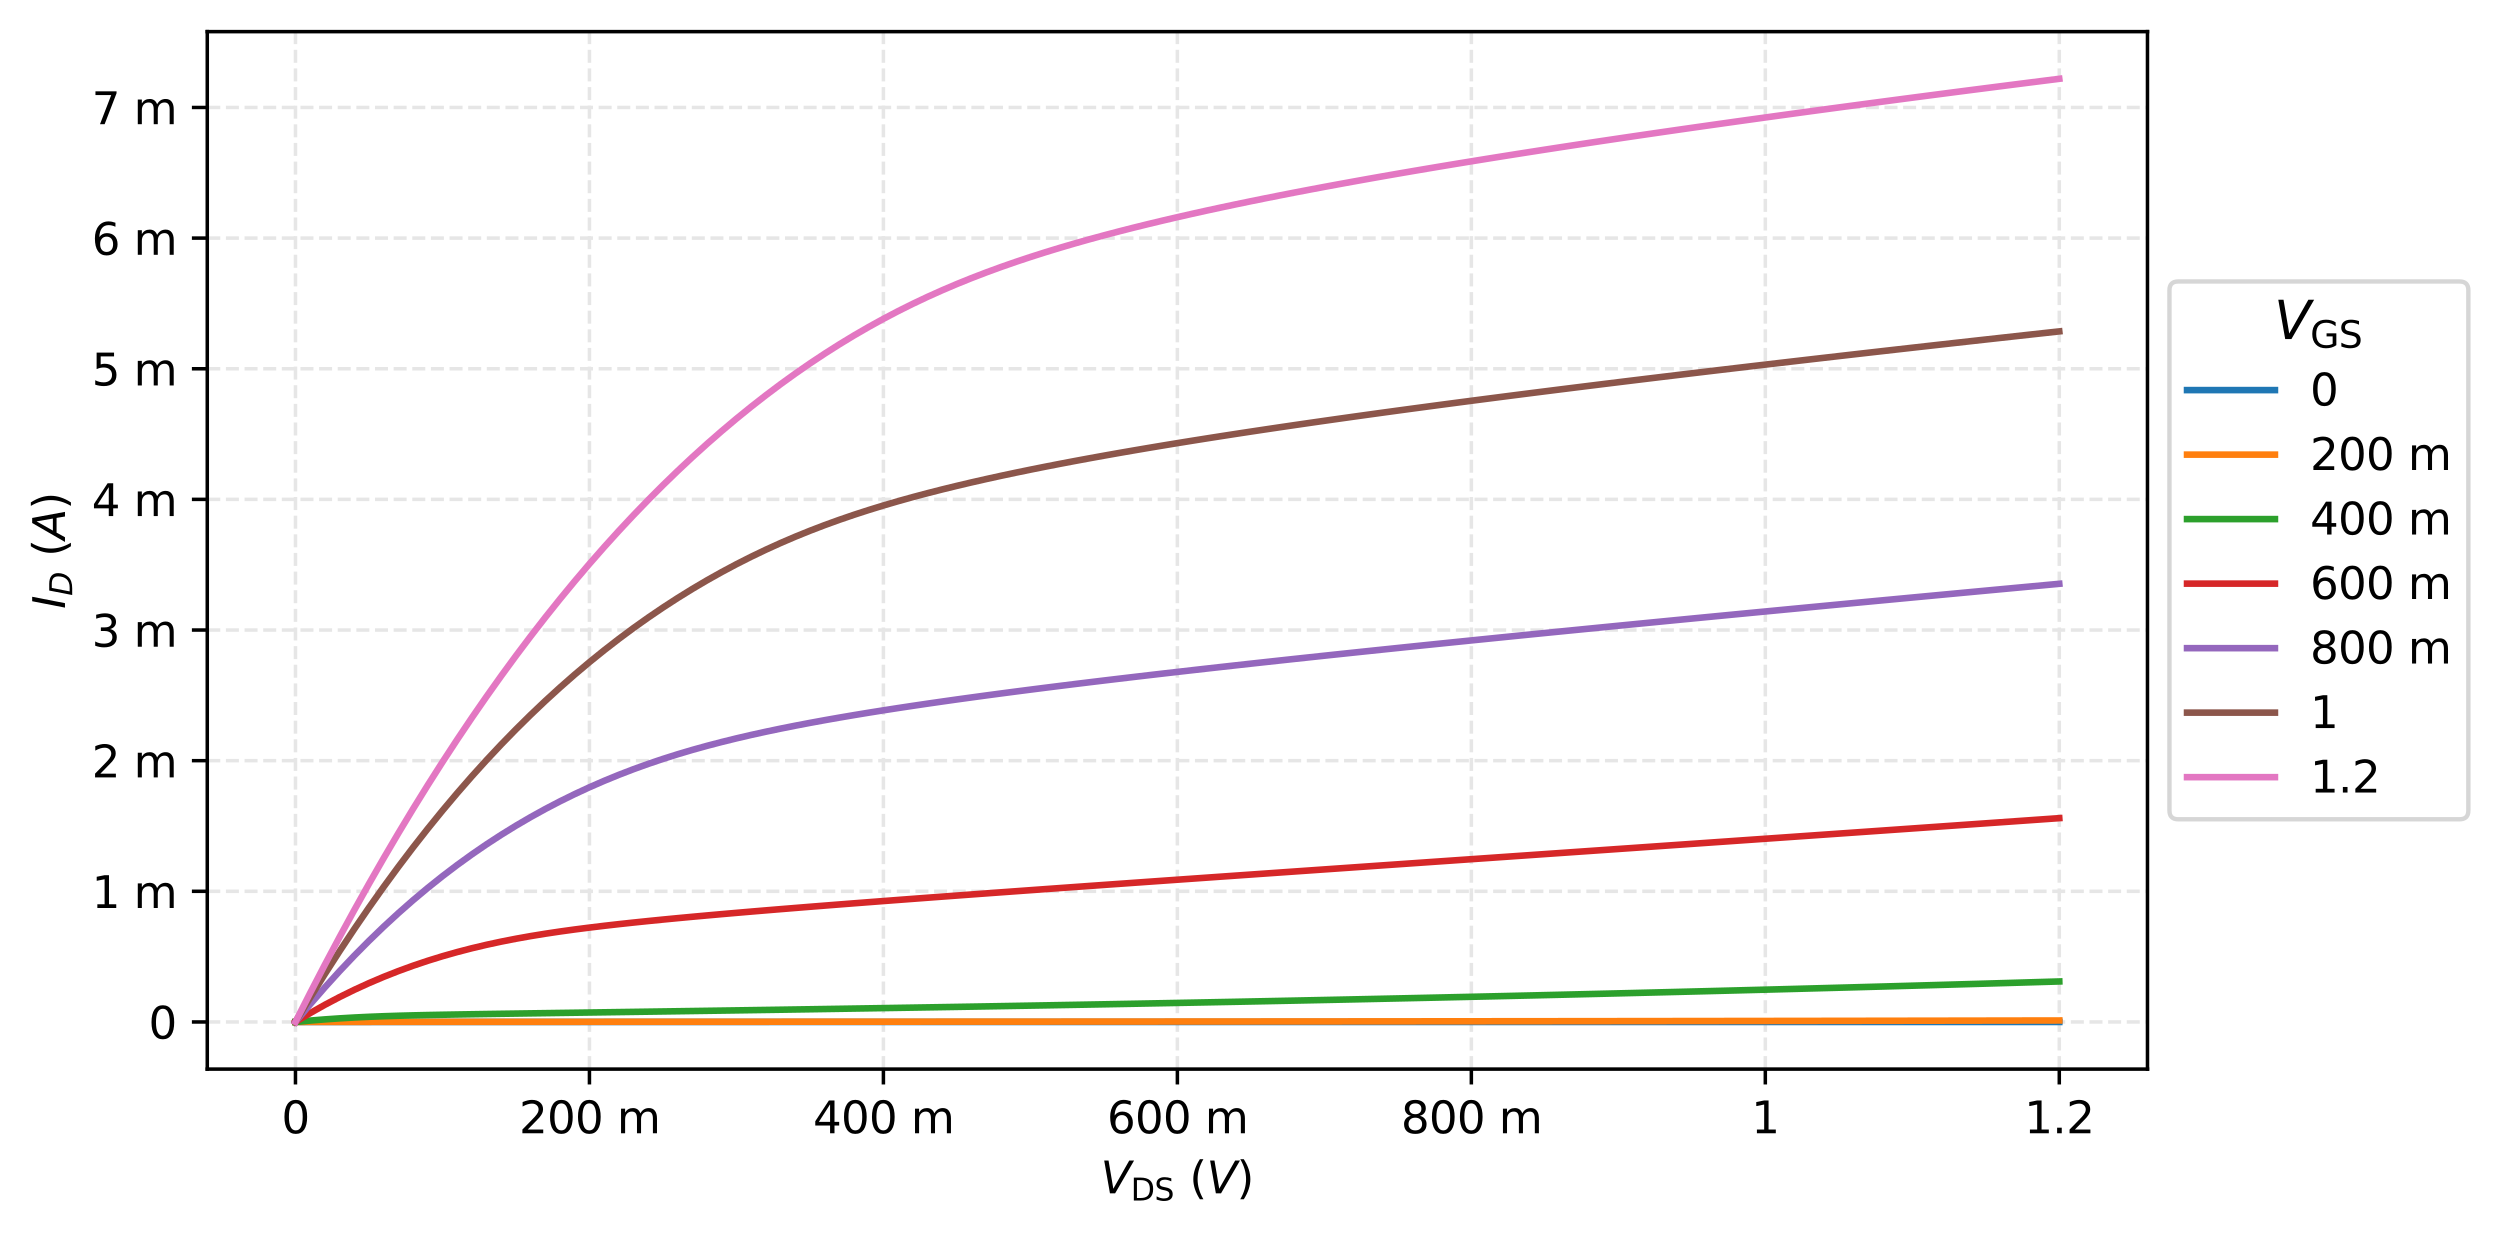 <?xml version="1.0" encoding="utf-8" standalone="no"?>
<!DOCTYPE svg PUBLIC "-//W3C//DTD SVG 1.1//EN"
  "http://www.w3.org/Graphics/SVG/1.1/DTD/svg11.dtd">
<svg xmlns:xlink="http://www.w3.org/1999/xlink" width="568.8pt" height="280.8pt" viewBox="0 0 568.8 280.8" xmlns="http://www.w3.org/2000/svg" version="1.1">
 <defs>
  <style type="text/css">*{stroke-linejoin: round; stroke-linecap: butt}</style>
 </defs>
 <g id="figure_1">
  <g id="patch_1">
   <path d="M 0 280.8 
L 568.8 280.8 
L 568.8 0 
L 0 0 
z
" style="fill: #ffffff"/>
  </g>
  <g id="axes_1">
   <g id="patch_2">
    <path d="M 47.159 243.244 
L 488.594 243.244 
L 488.594 7.2 
L 47.159 7.2 
z
" style="fill: #ffffff"/>
   </g>
   <g id="matplotlib.axis_1">
    <g id="xtick_1">
     <g id="line2d_1">
      <path d="M 67.225 243.244 
L 67.225 7.2 
" clip-path="url(#pec6ba3cfb7)" style="fill: none; stroke-dasharray: 2.96,1.28; stroke-dashoffset: 0; stroke: #e6e6e6; stroke-width: 0.8"/>
     </g>
     <g id="line2d_2">
      <defs>
       <path id="m5c7432700a" d="M 0 0 
L 0 3.5 
" style="stroke: #000000; stroke-width: 0.8"/>
      </defs>
      <g>
       <use xlink:href="#m5c7432700a" x="67.225" y="243.244" style="stroke: #000000; stroke-width: 0.8"/>
      </g>
     </g>
     <g id="text_1">
      <!-- 0 -->
      <g transform="translate(64.043 257.842) scale(0.1 -0.1)">
       <defs>
        <path id="DejaVuSans-30" d="M 2034 4250 
Q 1547 4250 1301 3770 
Q 1056 3291 1056 2328 
Q 1056 1369 1301 889 
Q 1547 409 2034 409 
Q 2525 409 2770 889 
Q 3016 1369 3016 2328 
Q 3016 3291 2770 3770 
Q 2525 4250 2034 4250 
z
M 2034 4750 
Q 2819 4750 3233 4129 
Q 3647 3509 3647 2328 
Q 3647 1150 3233 529 
Q 2819 -91 2034 -91 
Q 1250 -91 836 529 
Q 422 1150 422 2328 
Q 422 3509 836 4129 
Q 1250 4750 2034 4750 
z
" transform="scale(0.016)"/>
       </defs>
       <use xlink:href="#DejaVuSans-30"/>
      </g>
     </g>
    </g>
    <g id="xtick_2">
     <g id="line2d_3">
      <path d="M 134.109 243.244 
L 134.109 7.2 
" clip-path="url(#pec6ba3cfb7)" style="fill: none; stroke-dasharray: 2.96,1.28; stroke-dashoffset: 0; stroke: #e6e6e6; stroke-width: 0.8"/>
     </g>
     <g id="line2d_4">
      <g>
       <use xlink:href="#m5c7432700a" x="134.109" y="243.244" style="stroke: #000000; stroke-width: 0.8"/>
      </g>
     </g>
     <g id="text_2">
      <!-- 200 m -->
      <g transform="translate(118.105 257.842) scale(0.1 -0.1)">
       <defs>
        <path id="DejaVuSans-32" d="M 1228 531 
L 3431 531 
L 3431 0 
L 469 0 
L 469 531 
Q 828 903 1448 1529 
Q 2069 2156 2228 2338 
Q 2531 2678 2651 2914 
Q 2772 3150 2772 3378 
Q 2772 3750 2511 3984 
Q 2250 4219 1831 4219 
Q 1534 4219 1204 4116 
Q 875 4013 500 3803 
L 500 4441 
Q 881 4594 1212 4672 
Q 1544 4750 1819 4750 
Q 2544 4750 2975 4387 
Q 3406 4025 3406 3419 
Q 3406 3131 3298 2873 
Q 3191 2616 2906 2266 
Q 2828 2175 2409 1742 
Q 1991 1309 1228 531 
z
" transform="scale(0.016)"/>
        <path id="DejaVuSans-20" transform="scale(0.016)"/>
        <path id="DejaVuSans-6d" d="M 3328 2828 
Q 3544 3216 3844 3400 
Q 4144 3584 4550 3584 
Q 5097 3584 5394 3201 
Q 5691 2819 5691 2113 
L 5691 0 
L 5113 0 
L 5113 2094 
Q 5113 2597 4934 2840 
Q 4756 3084 4391 3084 
Q 3944 3084 3684 2787 
Q 3425 2491 3425 1978 
L 3425 0 
L 2847 0 
L 2847 2094 
Q 2847 2600 2669 2842 
Q 2491 3084 2119 3084 
Q 1678 3084 1418 2786 
Q 1159 2488 1159 1978 
L 1159 0 
L 581 0 
L 581 3500 
L 1159 3500 
L 1159 2956 
Q 1356 3278 1631 3431 
Q 1906 3584 2284 3584 
Q 2666 3584 2933 3390 
Q 3200 3197 3328 2828 
z
" transform="scale(0.016)"/>
       </defs>
       <use xlink:href="#DejaVuSans-32"/>
       <use xlink:href="#DejaVuSans-30" transform="translate(63.623 0)"/>
       <use xlink:href="#DejaVuSans-30" transform="translate(127.246 0)"/>
       <use xlink:href="#DejaVuSans-20" transform="translate(190.869 0)"/>
       <use xlink:href="#DejaVuSans-6d" transform="translate(222.656 0)"/>
      </g>
     </g>
    </g>
    <g id="xtick_3">
     <g id="line2d_5">
      <path d="M 200.993 243.244 
L 200.993 7.2 
" clip-path="url(#pec6ba3cfb7)" style="fill: none; stroke-dasharray: 2.96,1.28; stroke-dashoffset: 0; stroke: #e6e6e6; stroke-width: 0.8"/>
     </g>
     <g id="line2d_6">
      <g>
       <use xlink:href="#m5c7432700a" x="200.993" y="243.244" style="stroke: #000000; stroke-width: 0.8"/>
      </g>
     </g>
     <g id="text_3">
      <!-- 400 m -->
      <g transform="translate(184.989 257.842) scale(0.1 -0.1)">
       <defs>
        <path id="DejaVuSans-34" d="M 2419 4116 
L 825 1625 
L 2419 1625 
L 2419 4116 
z
M 2253 4666 
L 3047 4666 
L 3047 1625 
L 3713 1625 
L 3713 1100 
L 3047 1100 
L 3047 0 
L 2419 0 
L 2419 1100 
L 313 1100 
L 313 1709 
L 2253 4666 
z
" transform="scale(0.016)"/>
       </defs>
       <use xlink:href="#DejaVuSans-34"/>
       <use xlink:href="#DejaVuSans-30" transform="translate(63.623 0)"/>
       <use xlink:href="#DejaVuSans-30" transform="translate(127.246 0)"/>
       <use xlink:href="#DejaVuSans-20" transform="translate(190.869 0)"/>
       <use xlink:href="#DejaVuSans-6d" transform="translate(222.656 0)"/>
      </g>
     </g>
    </g>
    <g id="xtick_4">
     <g id="line2d_7">
      <path d="M 267.877 243.244 
L 267.877 7.2 
" clip-path="url(#pec6ba3cfb7)" style="fill: none; stroke-dasharray: 2.96,1.28; stroke-dashoffset: 0; stroke: #e6e6e6; stroke-width: 0.8"/>
     </g>
     <g id="line2d_8">
      <g>
       <use xlink:href="#m5c7432700a" x="267.877" y="243.244" style="stroke: #000000; stroke-width: 0.8"/>
      </g>
     </g>
     <g id="text_4">
      <!-- 600 m -->
      <g transform="translate(251.873 257.842) scale(0.1 -0.1)">
       <defs>
        <path id="DejaVuSans-36" d="M 2113 2584 
Q 1688 2584 1439 2293 
Q 1191 2003 1191 1497 
Q 1191 994 1439 701 
Q 1688 409 2113 409 
Q 2538 409 2786 701 
Q 3034 994 3034 1497 
Q 3034 2003 2786 2293 
Q 2538 2584 2113 2584 
z
M 3366 4563 
L 3366 3988 
Q 3128 4100 2886 4159 
Q 2644 4219 2406 4219 
Q 1781 4219 1451 3797 
Q 1122 3375 1075 2522 
Q 1259 2794 1537 2939 
Q 1816 3084 2150 3084 
Q 2853 3084 3261 2657 
Q 3669 2231 3669 1497 
Q 3669 778 3244 343 
Q 2819 -91 2113 -91 
Q 1303 -91 875 529 
Q 447 1150 447 2328 
Q 447 3434 972 4092 
Q 1497 4750 2381 4750 
Q 2619 4750 2861 4703 
Q 3103 4656 3366 4563 
z
" transform="scale(0.016)"/>
       </defs>
       <use xlink:href="#DejaVuSans-36"/>
       <use xlink:href="#DejaVuSans-30" transform="translate(63.623 0)"/>
       <use xlink:href="#DejaVuSans-30" transform="translate(127.246 0)"/>
       <use xlink:href="#DejaVuSans-20" transform="translate(190.869 0)"/>
       <use xlink:href="#DejaVuSans-6d" transform="translate(222.656 0)"/>
      </g>
     </g>
    </g>
    <g id="xtick_5">
     <g id="line2d_9">
      <path d="M 334.761 243.244 
L 334.761 7.2 
" clip-path="url(#pec6ba3cfb7)" style="fill: none; stroke-dasharray: 2.96,1.28; stroke-dashoffset: 0; stroke: #e6e6e6; stroke-width: 0.8"/>
     </g>
     <g id="line2d_10">
      <g>
       <use xlink:href="#m5c7432700a" x="334.761" y="243.244" style="stroke: #000000; stroke-width: 0.8"/>
      </g>
     </g>
     <g id="text_5">
      <!-- 800 m -->
      <g transform="translate(318.757 257.842) scale(0.1 -0.1)">
       <defs>
        <path id="DejaVuSans-38" d="M 2034 2216 
Q 1584 2216 1326 1975 
Q 1069 1734 1069 1313 
Q 1069 891 1326 650 
Q 1584 409 2034 409 
Q 2484 409 2743 651 
Q 3003 894 3003 1313 
Q 3003 1734 2745 1975 
Q 2488 2216 2034 2216 
z
M 1403 2484 
Q 997 2584 770 2862 
Q 544 3141 544 3541 
Q 544 4100 942 4425 
Q 1341 4750 2034 4750 
Q 2731 4750 3128 4425 
Q 3525 4100 3525 3541 
Q 3525 3141 3298 2862 
Q 3072 2584 2669 2484 
Q 3125 2378 3379 2068 
Q 3634 1759 3634 1313 
Q 3634 634 3220 271 
Q 2806 -91 2034 -91 
Q 1263 -91 848 271 
Q 434 634 434 1313 
Q 434 1759 690 2068 
Q 947 2378 1403 2484 
z
M 1172 3481 
Q 1172 3119 1398 2916 
Q 1625 2713 2034 2713 
Q 2441 2713 2670 2916 
Q 2900 3119 2900 3481 
Q 2900 3844 2670 4047 
Q 2441 4250 2034 4250 
Q 1625 4250 1398 4047 
Q 1172 3844 1172 3481 
z
" transform="scale(0.016)"/>
       </defs>
       <use xlink:href="#DejaVuSans-38"/>
       <use xlink:href="#DejaVuSans-30" transform="translate(63.623 0)"/>
       <use xlink:href="#DejaVuSans-30" transform="translate(127.246 0)"/>
       <use xlink:href="#DejaVuSans-20" transform="translate(190.869 0)"/>
       <use xlink:href="#DejaVuSans-6d" transform="translate(222.656 0)"/>
      </g>
     </g>
    </g>
    <g id="xtick_6">
     <g id="line2d_11">
      <path d="M 401.645 243.244 
L 401.645 7.2 
" clip-path="url(#pec6ba3cfb7)" style="fill: none; stroke-dasharray: 2.96,1.28; stroke-dashoffset: 0; stroke: #e6e6e6; stroke-width: 0.8"/>
     </g>
     <g id="line2d_12">
      <g>
       <use xlink:href="#m5c7432700a" x="401.645" y="243.244" style="stroke: #000000; stroke-width: 0.8"/>
      </g>
     </g>
     <g id="text_6">
      <!-- 1 -->
      <g transform="translate(398.463 257.842) scale(0.1 -0.1)">
       <defs>
        <path id="DejaVuSans-31" d="M 794 531 
L 1825 531 
L 1825 4091 
L 703 3866 
L 703 4441 
L 1819 4666 
L 2450 4666 
L 2450 531 
L 3481 531 
L 3481 0 
L 794 0 
L 794 531 
z
" transform="scale(0.016)"/>
       </defs>
       <use xlink:href="#DejaVuSans-31"/>
      </g>
     </g>
    </g>
    <g id="xtick_7">
     <g id="line2d_13">
      <path d="M 468.529 243.244 
L 468.529 7.2 
" clip-path="url(#pec6ba3cfb7)" style="fill: none; stroke-dasharray: 2.96,1.28; stroke-dashoffset: 0; stroke: #e6e6e6; stroke-width: 0.8"/>
     </g>
     <g id="line2d_14">
      <g>
       <use xlink:href="#m5c7432700a" x="468.529" y="243.244" style="stroke: #000000; stroke-width: 0.8"/>
      </g>
     </g>
     <g id="text_7">
      <!-- 1.2 -->
      <g transform="translate(460.577 257.842) scale(0.1 -0.1)">
       <defs>
        <path id="DejaVuSans-2e" d="M 684 794 
L 1344 794 
L 1344 0 
L 684 0 
L 684 794 
z
" transform="scale(0.016)"/>
       </defs>
       <use xlink:href="#DejaVuSans-31"/>
       <use xlink:href="#DejaVuSans-2e" transform="translate(63.623 0)"/>
       <use xlink:href="#DejaVuSans-32" transform="translate(95.41 0)"/>
      </g>
     </g>
    </g>
    <g id="text_8">
     <!-- $V_{\mathrm{DS}}\ (V)$ -->
     <g transform="translate(250.427 271.52) scale(0.1 -0.1)">
      <defs>
       <path id="DejaVuSans-Oblique-56" d="M 1319 0 
L 500 4666 
L 1119 4666 
L 1797 653 
L 4063 4666 
L 4750 4666 
L 2053 0 
L 1319 0 
z
" transform="scale(0.016)"/>
       <path id="DejaVuSans-44" d="M 1259 4147 
L 1259 519 
L 2022 519 
Q 2988 519 3436 956 
Q 3884 1394 3884 2338 
Q 3884 3275 3436 3711 
Q 2988 4147 2022 4147 
L 1259 4147 
z
M 628 4666 
L 1925 4666 
Q 3281 4666 3915 4102 
Q 4550 3538 4550 2338 
Q 4550 1131 3912 565 
Q 3275 0 1925 0 
L 628 0 
L 628 4666 
z
" transform="scale(0.016)"/>
       <path id="DejaVuSans-53" d="M 3425 4513 
L 3425 3897 
Q 3066 4069 2747 4153 
Q 2428 4238 2131 4238 
Q 1616 4238 1336 4038 
Q 1056 3838 1056 3469 
Q 1056 3159 1242 3001 
Q 1428 2844 1947 2747 
L 2328 2669 
Q 3034 2534 3370 2195 
Q 3706 1856 3706 1288 
Q 3706 609 3251 259 
Q 2797 -91 1919 -91 
Q 1588 -91 1214 -16 
Q 841 59 441 206 
L 441 856 
Q 825 641 1194 531 
Q 1563 422 1919 422 
Q 2459 422 2753 634 
Q 3047 847 3047 1241 
Q 3047 1584 2836 1778 
Q 2625 1972 2144 2069 
L 1759 2144 
Q 1053 2284 737 2584 
Q 422 2884 422 3419 
Q 422 4038 858 4394 
Q 1294 4750 2059 4750 
Q 2388 4750 2728 4690 
Q 3069 4631 3425 4513 
z
" transform="scale(0.016)"/>
       <path id="DejaVuSans-28" d="M 1984 4856 
Q 1566 4138 1362 3434 
Q 1159 2731 1159 2009 
Q 1159 1288 1364 580 
Q 1569 -128 1984 -844 
L 1484 -844 
Q 1016 -109 783 600 
Q 550 1309 550 2009 
Q 550 2706 781 3412 
Q 1013 4119 1484 4856 
L 1984 4856 
z
" transform="scale(0.016)"/>
       <path id="DejaVuSans-29" d="M 513 4856 
L 1013 4856 
Q 1481 4119 1714 3412 
Q 1947 2706 1947 2009 
Q 1947 1309 1714 600 
Q 1481 -109 1013 -844 
L 513 -844 
Q 928 -128 1133 580 
Q 1338 1288 1338 2009 
Q 1338 2731 1133 3434 
Q 928 4138 513 4856 
z
" transform="scale(0.016)"/>
      </defs>
      <use xlink:href="#DejaVuSans-Oblique-56" transform="translate(0 0.125)"/>
      <use xlink:href="#DejaVuSans-44" transform="translate(68.408 -16.281) scale(0.7)"/>
      <use xlink:href="#DejaVuSans-53" transform="translate(122.31 -16.281) scale(0.7)"/>
      <use xlink:href="#DejaVuSans-28" transform="translate(201.948 0.125)"/>
      <use xlink:href="#DejaVuSans-Oblique-56" transform="translate(240.962 0.125)"/>
      <use xlink:href="#DejaVuSans-29" transform="translate(309.37 0.125)"/>
     </g>
    </g>
   </g>
   <g id="matplotlib.axis_2">
    <g id="ytick_1">
     <g id="line2d_15">
      <path d="M 47.159 232.514 
L 488.594 232.514 
" clip-path="url(#pec6ba3cfb7)" style="fill: none; stroke-dasharray: 2.96,1.28; stroke-dashoffset: 0; stroke: #e6e6e6; stroke-width: 0.8"/>
     </g>
     <g id="line2d_16">
      <defs>
       <path id="mbee37647f2" d="M 0 0 
L -3.5 0 
" style="stroke: #000000; stroke-width: 0.8"/>
      </defs>
      <g>
       <use xlink:href="#mbee37647f2" x="47.159" y="232.514" style="stroke: #000000; stroke-width: 0.8"/>
      </g>
     </g>
     <g id="text_9">
      <!-- 0 -->
      <g transform="translate(33.797 236.314) scale(0.1 -0.1)">
       <use xlink:href="#DejaVuSans-30"/>
      </g>
     </g>
    </g>
    <g id="ytick_2">
     <g id="line2d_17">
      <path d="M 47.159 202.791 
L 488.594 202.791 
" clip-path="url(#pec6ba3cfb7)" style="fill: none; stroke-dasharray: 2.96,1.28; stroke-dashoffset: 0; stroke: #e6e6e6; stroke-width: 0.8"/>
     </g>
     <g id="line2d_18">
      <g>
       <use xlink:href="#mbee37647f2" x="47.159" y="202.791" style="stroke: #000000; stroke-width: 0.8"/>
      </g>
     </g>
     <g id="text_10">
      <!-- 1 m -->
      <g transform="translate(20.878 206.59) scale(0.1 -0.1)">
       <use xlink:href="#DejaVuSans-31"/>
       <use xlink:href="#DejaVuSans-20" transform="translate(63.623 0)"/>
       <use xlink:href="#DejaVuSans-6d" transform="translate(95.41 0)"/>
      </g>
     </g>
    </g>
    <g id="ytick_3">
     <g id="line2d_19">
      <path d="M 47.159 173.068 
L 488.594 173.068 
" clip-path="url(#pec6ba3cfb7)" style="fill: none; stroke-dasharray: 2.96,1.28; stroke-dashoffset: 0; stroke: #e6e6e6; stroke-width: 0.8"/>
     </g>
     <g id="line2d_20">
      <g>
       <use xlink:href="#mbee37647f2" x="47.159" y="173.068" style="stroke: #000000; stroke-width: 0.8"/>
      </g>
     </g>
     <g id="text_11">
      <!-- 2 m -->
      <g transform="translate(20.878 176.867) scale(0.1 -0.1)">
       <use xlink:href="#DejaVuSans-32"/>
       <use xlink:href="#DejaVuSans-20" transform="translate(63.623 0)"/>
       <use xlink:href="#DejaVuSans-6d" transform="translate(95.41 0)"/>
      </g>
     </g>
    </g>
    <g id="ytick_4">
     <g id="line2d_21">
      <path d="M 47.159 143.345 
L 488.594 143.345 
" clip-path="url(#pec6ba3cfb7)" style="fill: none; stroke-dasharray: 2.96,1.28; stroke-dashoffset: 0; stroke: #e6e6e6; stroke-width: 0.8"/>
     </g>
     <g id="line2d_22">
      <g>
       <use xlink:href="#mbee37647f2" x="47.159" y="143.345" style="stroke: #000000; stroke-width: 0.8"/>
      </g>
     </g>
     <g id="text_12">
      <!-- 3 m -->
      <g transform="translate(20.878 147.144) scale(0.1 -0.1)">
       <defs>
        <path id="DejaVuSans-33" d="M 2597 2516 
Q 3050 2419 3304 2112 
Q 3559 1806 3559 1356 
Q 3559 666 3084 287 
Q 2609 -91 1734 -91 
Q 1441 -91 1130 -33 
Q 819 25 488 141 
L 488 750 
Q 750 597 1062 519 
Q 1375 441 1716 441 
Q 2309 441 2620 675 
Q 2931 909 2931 1356 
Q 2931 1769 2642 2001 
Q 2353 2234 1838 2234 
L 1294 2234 
L 1294 2753 
L 1863 2753 
Q 2328 2753 2575 2939 
Q 2822 3125 2822 3475 
Q 2822 3834 2567 4026 
Q 2313 4219 1838 4219 
Q 1578 4219 1281 4162 
Q 984 4106 628 3988 
L 628 4550 
Q 988 4650 1302 4700 
Q 1616 4750 1894 4750 
Q 2613 4750 3031 4423 
Q 3450 4097 3450 3541 
Q 3450 3153 3228 2886 
Q 3006 2619 2597 2516 
z
" transform="scale(0.016)"/>
       </defs>
       <use xlink:href="#DejaVuSans-33"/>
       <use xlink:href="#DejaVuSans-20" transform="translate(63.623 0)"/>
       <use xlink:href="#DejaVuSans-6d" transform="translate(95.41 0)"/>
      </g>
     </g>
    </g>
    <g id="ytick_5">
     <g id="line2d_23">
      <path d="M 47.159 113.621 
L 488.594 113.621 
" clip-path="url(#pec6ba3cfb7)" style="fill: none; stroke-dasharray: 2.96,1.28; stroke-dashoffset: 0; stroke: #e6e6e6; stroke-width: 0.8"/>
     </g>
     <g id="line2d_24">
      <g>
       <use xlink:href="#mbee37647f2" x="47.159" y="113.621" style="stroke: #000000; stroke-width: 0.8"/>
      </g>
     </g>
     <g id="text_13">
      <!-- 4 m -->
      <g transform="translate(20.878 117.42) scale(0.1 -0.1)">
       <use xlink:href="#DejaVuSans-34"/>
       <use xlink:href="#DejaVuSans-20" transform="translate(63.623 0)"/>
       <use xlink:href="#DejaVuSans-6d" transform="translate(95.41 0)"/>
      </g>
     </g>
    </g>
    <g id="ytick_6">
     <g id="line2d_25">
      <path d="M 47.159 83.898 
L 488.594 83.898 
" clip-path="url(#pec6ba3cfb7)" style="fill: none; stroke-dasharray: 2.96,1.28; stroke-dashoffset: 0; stroke: #e6e6e6; stroke-width: 0.8"/>
     </g>
     <g id="line2d_26">
      <g>
       <use xlink:href="#mbee37647f2" x="47.159" y="83.898" style="stroke: #000000; stroke-width: 0.8"/>
      </g>
     </g>
     <g id="text_14">
      <!-- 5 m -->
      <g transform="translate(20.878 87.697) scale(0.1 -0.1)">
       <defs>
        <path id="DejaVuSans-35" d="M 691 4666 
L 3169 4666 
L 3169 4134 
L 1269 4134 
L 1269 2991 
Q 1406 3038 1543 3061 
Q 1681 3084 1819 3084 
Q 2600 3084 3056 2656 
Q 3513 2228 3513 1497 
Q 3513 744 3044 326 
Q 2575 -91 1722 -91 
Q 1428 -91 1123 -41 
Q 819 9 494 109 
L 494 744 
Q 775 591 1075 516 
Q 1375 441 1709 441 
Q 2250 441 2565 725 
Q 2881 1009 2881 1497 
Q 2881 1984 2565 2268 
Q 2250 2553 1709 2553 
Q 1456 2553 1204 2497 
Q 953 2441 691 2322 
L 691 4666 
z
" transform="scale(0.016)"/>
       </defs>
       <use xlink:href="#DejaVuSans-35"/>
       <use xlink:href="#DejaVuSans-20" transform="translate(63.623 0)"/>
       <use xlink:href="#DejaVuSans-6d" transform="translate(95.41 0)"/>
      </g>
     </g>
    </g>
    <g id="ytick_7">
     <g id="line2d_27">
      <path d="M 47.159 54.175 
L 488.594 54.175 
" clip-path="url(#pec6ba3cfb7)" style="fill: none; stroke-dasharray: 2.96,1.28; stroke-dashoffset: 0; stroke: #e6e6e6; stroke-width: 0.8"/>
     </g>
     <g id="line2d_28">
      <g>
       <use xlink:href="#mbee37647f2" x="47.159" y="54.175" style="stroke: #000000; stroke-width: 0.8"/>
      </g>
     </g>
     <g id="text_15">
      <!-- 6 m -->
      <g transform="translate(20.878 57.974) scale(0.1 -0.1)">
       <use xlink:href="#DejaVuSans-36"/>
       <use xlink:href="#DejaVuSans-20" transform="translate(63.623 0)"/>
       <use xlink:href="#DejaVuSans-6d" transform="translate(95.41 0)"/>
      </g>
     </g>
    </g>
    <g id="ytick_8">
     <g id="line2d_29">
      <path d="M 47.159 24.451 
L 488.594 24.451 
" clip-path="url(#pec6ba3cfb7)" style="fill: none; stroke-dasharray: 2.96,1.28; stroke-dashoffset: 0; stroke: #e6e6e6; stroke-width: 0.8"/>
     </g>
     <g id="line2d_30">
      <g>
       <use xlink:href="#mbee37647f2" x="47.159" y="24.451" style="stroke: #000000; stroke-width: 0.8"/>
      </g>
     </g>
     <g id="text_16">
      <!-- 7 m -->
      <g transform="translate(20.878 28.251) scale(0.1 -0.1)">
       <defs>
        <path id="DejaVuSans-37" d="M 525 4666 
L 3525 4666 
L 3525 4397 
L 1831 0 
L 1172 0 
L 2766 4134 
L 525 4134 
L 525 4666 
z
" transform="scale(0.016)"/>
       </defs>
       <use xlink:href="#DejaVuSans-37"/>
       <use xlink:href="#DejaVuSans-20" transform="translate(63.623 0)"/>
       <use xlink:href="#DejaVuSans-6d" transform="translate(95.41 0)"/>
      </g>
     </g>
    </g>
    <g id="text_17">
     <!-- $I_{D}\ (A)$ -->
     <g transform="translate(14.798 138.522) rotate(-90) scale(0.1 -0.1)">
      <defs>
       <path id="DejaVuSans-Oblique-49" d="M 1081 4666 
L 1716 4666 
L 806 0 
L 172 0 
L 1081 4666 
z
" transform="scale(0.016)"/>
       <path id="DejaVuSans-Oblique-44" d="M 1081 4666 
L 2438 4666 
Q 3519 4666 4070 4208 
Q 4622 3750 4622 2847 
Q 4622 2250 4412 1698 
Q 4203 1147 3834 769 
Q 3463 381 2891 190 
Q 2319 0 1538 0 
L 172 0 
L 1081 4666 
z
M 1613 4147 
L 909 519 
L 1734 519 
Q 2794 519 3375 1128 
Q 3956 1738 3956 2847 
Q 3956 3519 3581 3833 
Q 3206 4147 2406 4147 
L 1613 4147 
z
" transform="scale(0.016)"/>
       <path id="DejaVuSans-Oblique-41" d="M 2356 4666 
L 3072 4666 
L 3938 0 
L 3278 0 
L 3084 1197 
L 984 1197 
L 325 0 
L -341 0 
L 2356 4666 
z
M 2584 4044 
L 1275 1722 
L 2988 1722 
L 2584 4044 
z
" transform="scale(0.016)"/>
      </defs>
      <use xlink:href="#DejaVuSans-Oblique-49" transform="translate(0 0.125)"/>
      <use xlink:href="#DejaVuSans-Oblique-44" transform="translate(29.492 -16.281) scale(0.7)"/>
      <use xlink:href="#DejaVuSans-28" transform="translate(118.598 0.125)"/>
      <use xlink:href="#DejaVuSans-Oblique-41" transform="translate(157.612 0.125)"/>
      <use xlink:href="#DejaVuSans-29" transform="translate(226.02 0.125)"/>
     </g>
    </g>
   </g>
   <g id="line2d_31">
    <path d="M 67.225 232.514 
L 70.569 232.514 
L 73.913 232.514 
L 77.257 232.514 
L 80.601 232.514 
L 83.946 232.514 
L 87.29 232.514 
L 90.634 232.514 
L 93.978 232.514 
L 97.322 232.514 
L 100.667 232.514 
L 104.011 232.514 
L 107.355 232.514 
L 110.699 232.514 
L 114.043 232.514 
L 117.388 232.514 
L 120.732 232.514 
L 124.076 232.514 
L 127.42 232.514 
L 130.764 232.514 
L 134.109 232.514 
L 137.453 232.514 
L 140.797 232.514 
L 144.141 232.514 
L 147.485 232.514 
L 150.83 232.514 
L 154.174 232.514 
L 157.518 232.514 
L 160.862 232.514 
L 164.206 232.514 
L 167.551 232.514 
L 170.895 232.514 
L 174.239 232.514 
L 177.583 232.514 
L 180.927 232.514 
L 184.272 232.514 
L 187.616 232.514 
L 190.96 232.514 
L 194.304 232.514 
L 197.648 232.514 
L 200.993 232.514 
L 204.337 232.514 
L 207.681 232.514 
L 211.025 232.514 
L 214.369 232.514 
L 217.714 232.514 
L 221.058 232.514 
L 224.402 232.514 
L 227.746 232.514 
L 231.09 232.514 
L 234.435 232.514 
L 237.779 232.514 
L 241.123 232.514 
L 244.467 232.514 
L 247.811 232.514 
L 251.156 232.514 
L 254.5 232.514 
L 257.844 232.514 
L 261.188 232.514 
L 264.532 232.514 
L 267.877 232.514 
L 271.221 232.514 
L 274.565 232.514 
L 277.909 232.514 
L 281.253 232.514 
L 284.598 232.514 
L 287.942 232.514 
L 291.286 232.514 
L 294.63 232.514 
L 297.974 232.514 
L 301.319 232.514 
L 304.663 232.514 
L 308.007 232.514 
L 311.351 232.514 
L 314.695 232.514 
L 318.04 232.514 
L 321.384 232.514 
L 324.728 232.514 
L 328.072 232.514 
L 331.416 232.514 
L 334.761 232.514 
L 338.105 232.514 
L 341.449 232.514 
L 344.793 232.514 
L 348.137 232.514 
L 351.482 232.514 
L 354.826 232.514 
L 358.17 232.514 
L 361.514 232.514 
L 364.858 232.514 
L 368.203 232.514 
L 371.547 232.513 
L 374.891 232.513 
L 378.235 232.513 
L 381.579 232.513 
L 384.924 232.513 
L 388.268 232.513 
L 391.612 232.513 
L 394.956 232.513 
L 398.3 232.513 
L 401.645 232.513 
L 404.989 232.513 
L 408.333 232.513 
L 411.677 232.513 
L 415.021 232.513 
L 418.366 232.513 
L 421.71 232.513 
L 425.054 232.513 
L 428.398 232.513 
L 431.742 232.513 
L 435.087 232.513 
L 438.431 232.513 
L 441.775 232.513 
L 445.119 232.513 
L 448.463 232.513 
L 451.808 232.513 
L 455.152 232.513 
L 458.496 232.513 
L 461.84 232.513 
L 465.184 232.513 
L 468.529 232.512 
" clip-path="url(#pec6ba3cfb7)" style="fill: none; stroke: #1f77b4; stroke-width: 1.5; stroke-linecap: square"/>
   </g>
   <g id="line2d_32">
    <path d="M 67.225 232.514 
L 70.569 232.509 
L 73.913 232.504 
L 77.257 232.501 
L 80.601 232.498 
L 83.946 232.496 
L 87.29 232.494 
L 90.634 232.493 
L 93.978 232.492 
L 97.322 232.491 
L 100.667 232.49 
L 104.011 232.489 
L 107.355 232.488 
L 110.699 232.487 
L 114.043 232.486 
L 117.388 232.485 
L 120.732 232.484 
L 124.076 232.483 
L 127.42 232.482 
L 130.764 232.481 
L 134.109 232.48 
L 137.453 232.479 
L 140.797 232.478 
L 144.141 232.476 
L 147.485 232.475 
L 150.83 232.474 
L 154.174 232.473 
L 157.518 232.472 
L 160.862 232.471 
L 164.206 232.47 
L 167.551 232.468 
L 170.895 232.467 
L 174.239 232.466 
L 177.583 232.464 
L 180.927 232.463 
L 184.272 232.462 
L 187.616 232.46 
L 190.96 232.459 
L 194.304 232.457 
L 197.648 232.456 
L 200.993 232.454 
L 204.337 232.453 
L 207.681 232.451 
L 211.025 232.45 
L 214.369 232.448 
L 217.714 232.446 
L 221.058 232.445 
L 224.402 232.443 
L 227.746 232.441 
L 231.09 232.439 
L 234.435 232.438 
L 237.779 232.436 
L 241.123 232.434 
L 244.467 232.432 
L 247.811 232.43 
L 251.156 232.428 
L 254.5 232.426 
L 257.844 232.424 
L 261.188 232.422 
L 264.532 232.419 
L 267.877 232.417 
L 271.221 232.415 
L 274.565 232.413 
L 277.909 232.41 
L 281.253 232.408 
L 284.598 232.405 
L 287.942 232.403 
L 291.286 232.4 
L 294.63 232.398 
L 297.974 232.395 
L 301.319 232.392 
L 304.663 232.39 
L 308.007 232.387 
L 311.351 232.384 
L 314.695 232.381 
L 318.04 232.378 
L 321.384 232.375 
L 324.728 232.372 
L 328.072 232.369 
L 331.416 232.366 
L 334.761 232.363 
L 338.105 232.359 
L 341.449 232.356 
L 344.793 232.353 
L 348.137 232.349 
L 351.482 232.346 
L 354.826 232.342 
L 358.17 232.338 
L 361.514 232.335 
L 364.858 232.331 
L 368.203 232.327 
L 371.547 232.323 
L 374.891 232.319 
L 378.235 232.315 
L 381.579 232.311 
L 384.924 232.307 
L 388.268 232.303 
L 391.612 232.298 
L 394.956 232.294 
L 398.3 232.289 
L 401.645 232.285 
L 404.989 232.28 
L 408.333 232.275 
L 411.677 232.271 
L 415.021 232.266 
L 418.366 232.261 
L 421.71 232.256 
L 425.054 232.251 
L 428.398 232.245 
L 431.742 232.24 
L 435.087 232.235 
L 438.431 232.229 
L 441.775 232.224 
L 445.119 232.218 
L 448.463 232.212 
L 451.808 232.206 
L 455.152 232.2 
L 458.496 232.194 
L 461.84 232.188 
L 465.184 232.182 
L 468.529 232.176 
" clip-path="url(#pec6ba3cfb7)" style="fill: none; stroke: #ff7f0e; stroke-width: 1.5; stroke-linecap: square"/>
   </g>
   <g id="line2d_33">
    <path d="M 67.225 232.514 
L 70.569 232.201 
L 73.913 231.93 
L 77.257 231.699 
L 80.601 231.504 
L 83.946 231.343 
L 87.29 231.211 
L 90.634 231.103 
L 93.978 231.015 
L 97.322 230.94 
L 100.667 230.875 
L 104.011 230.816 
L 107.355 230.761 
L 110.699 230.708 
L 114.043 230.657 
L 117.388 230.608 
L 120.732 230.559 
L 124.076 230.511 
L 127.42 230.462 
L 130.764 230.415 
L 134.109 230.367 
L 137.453 230.319 
L 140.797 230.271 
L 144.141 230.223 
L 147.485 230.175 
L 150.83 230.127 
L 154.174 230.078 
L 157.518 230.029 
L 160.862 229.98 
L 164.206 229.931 
L 167.551 229.881 
L 170.895 229.831 
L 174.239 229.78 
L 177.583 229.73 
L 180.927 229.678 
L 184.272 229.627 
L 187.616 229.575 
L 190.96 229.522 
L 194.304 229.469 
L 197.648 229.416 
L 200.993 229.362 
L 204.337 229.308 
L 207.681 229.253 
L 211.025 229.198 
L 214.369 229.143 
L 217.714 229.087 
L 221.058 229.03 
L 224.402 228.973 
L 227.746 228.915 
L 231.09 228.857 
L 234.435 228.799 
L 237.779 228.74 
L 241.123 228.68 
L 244.467 228.62 
L 247.811 228.56 
L 251.156 228.499 
L 254.5 228.437 
L 257.844 228.375 
L 261.188 228.312 
L 264.532 228.249 
L 267.877 228.185 
L 271.221 228.121 
L 274.565 228.056 
L 277.909 227.99 
L 281.253 227.925 
L 284.598 227.858 
L 287.942 227.791 
L 291.286 227.723 
L 294.63 227.655 
L 297.974 227.586 
L 301.319 227.517 
L 304.663 227.447 
L 308.007 227.377 
L 311.351 227.306 
L 314.695 227.234 
L 318.04 227.162 
L 321.384 227.089 
L 324.728 227.016 
L 328.072 226.942 
L 331.416 226.868 
L 334.761 226.793 
L 338.105 226.717 
L 341.449 226.641 
L 344.793 226.564 
L 348.137 226.487 
L 351.482 226.409 
L 354.826 226.33 
L 358.17 226.251 
L 361.514 226.171 
L 364.858 226.091 
L 368.203 226.01 
L 371.547 225.929 
L 374.891 225.846 
L 378.235 225.764 
L 381.579 225.68 
L 384.924 225.596 
L 388.268 225.512 
L 391.612 225.427 
L 394.956 225.341 
L 398.3 225.255 
L 401.645 225.168 
L 404.989 225.08 
L 408.333 224.992 
L 411.677 224.903 
L 415.021 224.814 
L 418.366 224.724 
L 421.71 224.634 
L 425.054 224.542 
L 428.398 224.451 
L 431.742 224.358 
L 435.087 224.265 
L 438.431 224.172 
L 441.775 224.077 
L 445.119 223.983 
L 448.463 223.887 
L 451.808 223.791 
L 455.152 223.694 
L 458.496 223.597 
L 461.84 223.499 
L 465.184 223.401 
L 468.529 223.302 
" clip-path="url(#pec6ba3cfb7)" style="fill: none; stroke: #2ca02c; stroke-width: 1.5; stroke-linecap: square"/>
   </g>
   <g id="line2d_34">
    <path d="M 67.225 232.514 
L 70.569 230.5 
L 73.913 228.614 
L 77.257 226.852 
L 80.601 225.208 
L 83.946 223.678 
L 87.29 222.256 
L 90.634 220.938 
L 93.978 219.72 
L 97.322 218.596 
L 100.667 217.562 
L 104.011 216.614 
L 107.355 215.747 
L 110.699 214.956 
L 114.043 214.235 
L 117.388 213.579 
L 120.732 212.982 
L 124.076 212.436 
L 127.42 211.936 
L 130.764 211.474 
L 134.109 211.044 
L 137.453 210.641 
L 140.797 210.26 
L 144.141 209.899 
L 147.485 209.552 
L 150.83 209.219 
L 154.174 208.897 
L 157.518 208.584 
L 160.862 208.28 
L 164.206 207.983 
L 167.551 207.692 
L 170.895 207.407 
L 174.239 207.126 
L 177.583 206.85 
L 180.927 206.578 
L 184.272 206.309 
L 187.616 206.044 
L 190.96 205.781 
L 194.304 205.521 
L 197.648 205.263 
L 200.993 205.008 
L 204.337 204.754 
L 207.681 204.502 
L 211.025 204.252 
L 214.369 204.003 
L 217.714 203.755 
L 221.058 203.509 
L 224.402 203.264 
L 227.746 203.02 
L 231.09 202.777 
L 234.435 202.535 
L 237.779 202.294 
L 241.123 202.054 
L 244.467 201.814 
L 247.811 201.575 
L 251.156 201.337 
L 254.5 201.099 
L 257.844 200.862 
L 261.188 200.625 
L 264.532 200.388 
L 267.877 200.152 
L 271.221 199.917 
L 274.565 199.682 
L 277.909 199.447 
L 281.253 199.212 
L 284.598 198.978 
L 287.942 198.744 
L 291.286 198.51 
L 294.63 198.276 
L 297.974 198.043 
L 301.319 197.809 
L 304.663 197.576 
L 308.007 197.343 
L 311.351 197.11 
L 314.695 196.877 
L 318.04 196.645 
L 321.384 196.412 
L 324.728 196.179 
L 328.072 195.947 
L 331.416 195.715 
L 334.761 195.482 
L 338.105 195.25 
L 341.449 195.017 
L 344.793 194.785 
L 348.137 194.553 
L 351.482 194.32 
L 354.826 194.088 
L 358.17 193.855 
L 361.514 193.623 
L 364.858 193.391 
L 368.203 193.158 
L 371.547 192.926 
L 374.891 192.693 
L 378.235 192.46 
L 381.579 192.228 
L 384.924 191.995 
L 388.268 191.762 
L 391.612 191.529 
L 394.956 191.296 
L 398.3 191.063 
L 401.645 190.83 
L 404.989 190.597 
L 408.333 190.363 
L 411.677 190.13 
L 415.021 189.896 
L 418.366 189.663 
L 421.71 189.429 
L 425.054 189.195 
L 428.398 188.962 
L 431.742 188.728 
L 435.087 188.493 
L 438.431 188.259 
L 441.775 188.025 
L 445.119 187.79 
L 448.463 187.556 
L 451.808 187.321 
L 455.152 187.086 
L 458.496 186.851 
L 461.84 186.616 
L 465.184 186.381 
L 468.529 186.146 
" clip-path="url(#pec6ba3cfb7)" style="fill: none; stroke: #d62728; stroke-width: 1.5; stroke-linecap: square"/>
   </g>
   <g id="line2d_35">
    <path d="M 67.225 232.514 
L 70.569 228.498 
L 73.913 224.649 
L 77.257 220.963 
L 80.601 217.436 
L 83.946 214.062 
L 87.29 210.837 
L 90.634 207.758 
L 93.978 204.82 
L 97.322 202.019 
L 100.667 199.35 
L 104.011 196.811 
L 107.355 194.396 
L 110.699 192.102 
L 114.043 189.925 
L 117.388 187.861 
L 120.732 185.908 
L 124.076 184.06 
L 127.42 182.315 
L 130.764 180.67 
L 134.109 179.119 
L 137.453 177.661 
L 140.797 176.291 
L 144.141 175.005 
L 147.485 173.799 
L 150.83 172.67 
L 154.174 171.611 
L 157.518 170.62 
L 160.862 169.69 
L 164.206 168.816 
L 167.551 167.993 
L 170.895 167.215 
L 174.239 166.479 
L 177.583 165.779 
L 180.927 165.111 
L 184.272 164.473 
L 187.616 163.86 
L 190.96 163.27 
L 194.304 162.701 
L 197.648 162.149 
L 200.993 161.615 
L 204.337 161.095 
L 207.681 160.589 
L 211.025 160.095 
L 214.369 159.613 
L 217.714 159.14 
L 221.058 158.678 
L 224.402 158.223 
L 227.746 157.777 
L 231.09 157.338 
L 234.435 156.906 
L 237.779 156.48 
L 241.123 156.06 
L 244.467 155.645 
L 247.811 155.236 
L 251.156 154.832 
L 254.5 154.432 
L 257.844 154.036 
L 261.188 153.644 
L 264.532 153.256 
L 267.877 152.872 
L 271.221 152.491 
L 274.565 152.113 
L 277.909 151.738 
L 281.253 151.366 
L 284.598 150.996 
L 287.942 150.63 
L 291.286 150.265 
L 294.63 149.903 
L 297.974 149.544 
L 301.319 149.186 
L 304.663 148.83 
L 308.007 148.477 
L 311.351 148.125 
L 314.695 147.775 
L 318.04 147.427 
L 321.384 147.08 
L 324.728 146.735 
L 328.072 146.392 
L 331.416 146.049 
L 334.761 145.709 
L 338.105 145.369 
L 341.449 145.031 
L 344.793 144.694 
L 348.137 144.359 
L 351.482 144.024 
L 354.826 143.691 
L 358.17 143.359 
L 361.514 143.027 
L 364.858 142.697 
L 368.203 142.368 
L 371.547 142.04 
L 374.891 141.712 
L 378.235 141.386 
L 381.579 141.06 
L 384.924 140.735 
L 388.268 140.411 
L 391.612 140.088 
L 394.956 139.766 
L 398.3 139.444 
L 401.645 139.123 
L 404.989 138.803 
L 408.333 138.483 
L 411.677 138.164 
L 415.021 137.846 
L 418.366 137.528 
L 421.71 137.211 
L 425.054 136.894 
L 428.398 136.578 
L 431.742 136.263 
L 435.087 135.948 
L 438.431 135.634 
L 441.775 135.32 
L 445.119 135.007 
L 448.463 134.694 
L 451.808 134.381 
L 455.152 134.07 
L 458.496 133.758 
L 461.84 133.447 
L 465.184 133.137 
L 468.529 132.827 
" clip-path="url(#pec6ba3cfb7)" style="fill: none; stroke: #9467bd; stroke-width: 1.5; stroke-linecap: square"/>
   </g>
   <g id="line2d_36">
    <path d="M 67.225 232.514 
L 70.569 226.98 
L 73.913 221.614 
L 77.257 216.414 
L 80.601 211.378 
L 83.946 206.502 
L 87.29 201.784 
L 90.634 197.221 
L 93.978 192.81 
L 97.322 188.548 
L 100.667 184.432 
L 104.011 180.459 
L 107.355 176.626 
L 110.699 172.93 
L 114.043 169.368 
L 117.388 165.938 
L 120.732 162.636 
L 124.076 159.459 
L 127.42 156.405 
L 130.764 153.471 
L 134.109 150.654 
L 137.453 147.952 
L 140.797 145.361 
L 144.141 142.88 
L 147.485 140.505 
L 150.83 138.235 
L 154.174 136.066 
L 157.518 133.998 
L 160.862 132.026 
L 164.206 130.15 
L 167.551 128.367 
L 170.895 126.675 
L 174.239 125.071 
L 177.583 123.553 
L 180.927 122.117 
L 184.272 120.761 
L 187.616 119.479 
L 190.96 118.268 
L 194.304 117.123 
L 197.648 116.038 
L 200.993 115.009 
L 204.337 114.031 
L 207.681 113.098 
L 211.025 112.208 
L 214.369 111.355 
L 217.714 110.537 
L 221.058 109.75 
L 224.402 108.991 
L 227.746 108.257 
L 231.09 107.547 
L 234.435 106.858 
L 237.779 106.189 
L 241.123 105.537 
L 244.467 104.902 
L 247.811 104.282 
L 251.156 103.675 
L 254.5 103.082 
L 257.844 102.501 
L 261.188 101.931 
L 264.532 101.371 
L 267.877 100.821 
L 271.221 100.28 
L 274.565 99.748 
L 277.909 99.224 
L 281.253 98.707 
L 284.598 98.197 
L 287.942 97.694 
L 291.286 97.197 
L 294.63 96.706 
L 297.974 96.221 
L 301.319 95.741 
L 304.663 95.266 
L 308.007 94.796 
L 311.351 94.331 
L 314.695 93.87 
L 318.04 93.413 
L 321.384 92.961 
L 324.728 92.512 
L 328.072 92.066 
L 331.416 91.625 
L 334.761 91.186 
L 338.105 90.751 
L 341.449 90.319 
L 344.793 89.89 
L 348.137 89.463 
L 351.482 89.04 
L 354.826 88.619 
L 358.17 88.201 
L 361.514 87.785 
L 364.858 87.371 
L 368.203 86.96 
L 371.547 86.551 
L 374.891 86.144 
L 378.235 85.739 
L 381.579 85.336 
L 384.924 84.935 
L 388.268 84.536 
L 391.612 84.139 
L 394.956 83.743 
L 398.3 83.349 
L 401.645 82.957 
L 404.989 82.567 
L 408.333 82.178 
L 411.677 81.79 
L 415.021 81.404 
L 418.366 81.019 
L 421.71 80.636 
L 425.054 80.254 
L 428.398 79.874 
L 431.742 79.494 
L 435.087 79.116 
L 438.431 78.74 
L 441.775 78.364 
L 445.119 77.989 
L 448.463 77.616 
L 451.808 77.244 
L 455.152 76.873 
L 458.496 76.503 
L 461.84 76.133 
L 465.184 75.765 
L 468.529 75.398 
" clip-path="url(#pec6ba3cfb7)" style="fill: none; stroke: #8c564b; stroke-width: 1.5; stroke-linecap: square"/>
   </g>
   <g id="line2d_37">
    <path d="M 67.225 232.514 
L 70.569 225.921 
L 73.913 219.483 
L 77.257 213.199 
L 80.601 207.068 
L 83.946 201.087 
L 87.29 195.256 
L 90.634 189.573 
L 93.978 184.035 
L 97.322 178.642 
L 100.667 173.391 
L 104.011 168.28 
L 107.355 163.308 
L 110.699 158.473 
L 114.043 153.773 
L 117.388 149.205 
L 120.732 144.768 
L 124.076 140.46 
L 127.42 136.278 
L 130.764 132.222 
L 134.109 128.287 
L 137.453 124.474 
L 140.797 120.779 
L 144.141 117.201 
L 147.485 113.738 
L 150.83 110.387 
L 154.174 107.147 
L 157.518 104.016 
L 160.862 100.992 
L 164.206 98.074 
L 167.551 95.26 
L 170.895 92.548 
L 174.239 89.937 
L 177.583 87.425 
L 180.927 85.012 
L 184.272 82.696 
L 187.616 80.477 
L 190.96 78.353 
L 194.304 76.323 
L 197.648 74.387 
L 200.993 72.543 
L 204.337 70.789 
L 207.681 69.123 
L 211.025 67.541 
L 214.369 66.04 
L 217.714 64.616 
L 221.058 63.263 
L 224.402 61.978 
L 227.746 60.754 
L 231.09 59.588 
L 234.435 58.475 
L 237.779 57.409 
L 241.123 56.387 
L 244.467 55.406 
L 247.811 54.461 
L 251.156 53.55 
L 254.5 52.669 
L 257.844 51.817 
L 261.188 50.991 
L 264.532 50.189 
L 267.877 49.408 
L 271.221 48.648 
L 274.565 47.907 
L 277.909 47.184 
L 281.253 46.476 
L 284.598 45.784 
L 287.942 45.106 
L 291.286 44.442 
L 294.63 43.789 
L 297.974 43.149 
L 301.319 42.519 
L 304.663 41.899 
L 308.007 41.29 
L 311.351 40.689 
L 314.695 40.097 
L 318.04 39.514 
L 321.384 38.938 
L 324.728 38.37 
L 328.072 37.808 
L 331.416 37.253 
L 334.761 36.705 
L 338.105 36.163 
L 341.449 35.626 
L 344.793 35.095 
L 348.137 34.57 
L 351.482 34.049 
L 354.826 33.533 
L 358.17 33.022 
L 361.514 32.515 
L 364.858 32.013 
L 368.203 31.515 
L 371.547 31.021 
L 374.891 30.53 
L 378.235 30.043 
L 381.579 29.56 
L 384.924 29.08 
L 388.268 28.604 
L 391.612 28.131 
L 394.956 27.66 
L 398.3 27.193 
L 401.645 26.729 
L 404.989 26.267 
L 408.333 25.808 
L 411.677 25.352 
L 415.021 24.898 
L 418.366 24.447 
L 421.71 23.998 
L 425.054 23.551 
L 428.398 23.107 
L 431.742 22.665 
L 435.087 22.225 
L 438.431 21.787 
L 441.775 21.351 
L 445.119 20.917 
L 448.463 20.485 
L 451.808 20.055 
L 455.152 19.626 
L 458.496 19.199 
L 461.84 18.774 
L 465.184 18.351 
L 468.529 17.929 
" clip-path="url(#pec6ba3cfb7)" style="fill: none; stroke: #e377c2; stroke-width: 1.5; stroke-linecap: square"/>
   </g>
   <g id="patch_3">
    <path d="M 47.159 243.244 
L 47.159 7.2 
" style="fill: none; stroke: #000000; stroke-width: 0.8; stroke-linejoin: miter; stroke-linecap: square"/>
   </g>
   <g id="patch_4">
    <path d="M 488.594 243.244 
L 488.594 7.2 
" style="fill: none; stroke: #000000; stroke-width: 0.8; stroke-linejoin: miter; stroke-linecap: square"/>
   </g>
   <g id="patch_5">
    <path d="M 47.159 243.244 
L 488.594 243.244 
" style="fill: none; stroke: #000000; stroke-width: 0.8; stroke-linejoin: miter; stroke-linecap: square"/>
   </g>
   <g id="patch_6">
    <path d="M 47.159 7.2 
L 488.594 7.2 
" style="fill: none; stroke: #000000; stroke-width: 0.8; stroke-linejoin: miter; stroke-linecap: square"/>
   </g>
   <g id="legend_1">
    <g id="patch_7">
     <path d="M 495.594 186.402 
L 559.6 186.402 
Q 561.6 186.402 561.6 184.402 
L 561.6 66.042 
Q 561.6 64.042 559.6 64.042 
L 495.594 64.042 
Q 493.594 64.042 493.594 66.042 
L 493.594 184.402 
Q 493.594 186.402 495.594 186.402 
z
" style="fill: #ffffff; opacity: 0.8; stroke: #cccccc; stroke-linejoin: miter"/>
    </g>
    <g id="text_18">
     <!-- $V_{\mathrm{GS}}$ -->
     <g transform="translate(517.397 77.16) scale(0.12 -0.12)">
      <defs>
       <path id="DejaVuSans-47" d="M 3809 666 
L 3809 1919 
L 2778 1919 
L 2778 2438 
L 4434 2438 
L 4434 434 
Q 4069 175 3628 42 
Q 3188 -91 2688 -91 
Q 1594 -91 976 548 
Q 359 1188 359 2328 
Q 359 3472 976 4111 
Q 1594 4750 2688 4750 
Q 3144 4750 3555 4637 
Q 3966 4525 4313 4306 
L 4313 3634 
Q 3963 3931 3569 4081 
Q 3175 4231 2741 4231 
Q 1884 4231 1454 3753 
Q 1025 3275 1025 2328 
Q 1025 1384 1454 906 
Q 1884 428 2741 428 
Q 3075 428 3337 486 
Q 3600 544 3809 666 
z
" transform="scale(0.016)"/>
      </defs>
      <use xlink:href="#DejaVuSans-Oblique-56" transform="translate(0 0.094)"/>
      <use xlink:href="#DejaVuSans-47" transform="translate(68.408 -16.312) scale(0.7)"/>
      <use xlink:href="#DejaVuSans-53" transform="translate(122.651 -16.312) scale(0.7)"/>
     </g>
    </g>
    <g id="line2d_38">
     <path d="M 497.594 88.754 
L 507.594 88.754 
L 517.594 88.754 
" style="fill: none; stroke: #1f77b4; stroke-width: 1.5; stroke-linecap: square"/>
    </g>
    <g id="text_19">
     <!-- 0 -->
     <g transform="translate(525.594 92.254) scale(0.1 -0.1)">
      <use xlink:href="#DejaVuSans-30"/>
     </g>
    </g>
    <g id="line2d_39">
     <path d="M 497.594 103.432 
L 507.594 103.432 
L 517.594 103.432 
" style="fill: none; stroke: #ff7f0e; stroke-width: 1.5; stroke-linecap: square"/>
    </g>
    <g id="text_20">
     <!-- 200 m -->
     <g transform="translate(525.594 106.932) scale(0.1 -0.1)">
      <use xlink:href="#DejaVuSans-32"/>
      <use xlink:href="#DejaVuSans-30" transform="translate(63.623 0)"/>
      <use xlink:href="#DejaVuSans-30" transform="translate(127.246 0)"/>
      <use xlink:href="#DejaVuSans-20" transform="translate(190.869 0)"/>
      <use xlink:href="#DejaVuSans-6d" transform="translate(222.656 0)"/>
     </g>
    </g>
    <g id="line2d_40">
     <path d="M 497.594 118.11 
L 507.594 118.11 
L 517.594 118.11 
" style="fill: none; stroke: #2ca02c; stroke-width: 1.5; stroke-linecap: square"/>
    </g>
    <g id="text_21">
     <!-- 400 m -->
     <g transform="translate(525.594 121.61) scale(0.1 -0.1)">
      <use xlink:href="#DejaVuSans-34"/>
      <use xlink:href="#DejaVuSans-30" transform="translate(63.623 0)"/>
      <use xlink:href="#DejaVuSans-30" transform="translate(127.246 0)"/>
      <use xlink:href="#DejaVuSans-20" transform="translate(190.869 0)"/>
      <use xlink:href="#DejaVuSans-6d" transform="translate(222.656 0)"/>
     </g>
    </g>
    <g id="line2d_41">
     <path d="M 497.594 132.788 
L 507.594 132.788 
L 517.594 132.788 
" style="fill: none; stroke: #d62728; stroke-width: 1.5; stroke-linecap: square"/>
    </g>
    <g id="text_22">
     <!-- 600 m -->
     <g transform="translate(525.594 136.288) scale(0.1 -0.1)">
      <use xlink:href="#DejaVuSans-36"/>
      <use xlink:href="#DejaVuSans-30" transform="translate(63.623 0)"/>
      <use xlink:href="#DejaVuSans-30" transform="translate(127.246 0)"/>
      <use xlink:href="#DejaVuSans-20" transform="translate(190.869 0)"/>
      <use xlink:href="#DejaVuSans-6d" transform="translate(222.656 0)"/>
     </g>
    </g>
    <g id="line2d_42">
     <path d="M 497.594 147.466 
L 507.594 147.466 
L 517.594 147.466 
" style="fill: none; stroke: #9467bd; stroke-width: 1.5; stroke-linecap: square"/>
    </g>
    <g id="text_23">
     <!-- 800 m -->
     <g transform="translate(525.594 150.966) scale(0.1 -0.1)">
      <use xlink:href="#DejaVuSans-38"/>
      <use xlink:href="#DejaVuSans-30" transform="translate(63.623 0)"/>
      <use xlink:href="#DejaVuSans-30" transform="translate(127.246 0)"/>
      <use xlink:href="#DejaVuSans-20" transform="translate(190.869 0)"/>
      <use xlink:href="#DejaVuSans-6d" transform="translate(222.656 0)"/>
     </g>
    </g>
    <g id="line2d_43">
     <path d="M 497.594 162.144 
L 507.594 162.144 
L 517.594 162.144 
" style="fill: none; stroke: #8c564b; stroke-width: 1.5; stroke-linecap: square"/>
    </g>
    <g id="text_24">
     <!-- 1 -->
     <g transform="translate(525.594 165.644) scale(0.1 -0.1)">
      <use xlink:href="#DejaVuSans-31"/>
     </g>
    </g>
    <g id="line2d_44">
     <path d="M 497.594 176.822 
L 507.594 176.822 
L 517.594 176.822 
" style="fill: none; stroke: #e377c2; stroke-width: 1.5; stroke-linecap: square"/>
    </g>
    <g id="text_25">
     <!-- 1.2 -->
     <g transform="translate(525.594 180.322) scale(0.1 -0.1)">
      <use xlink:href="#DejaVuSans-31"/>
      <use xlink:href="#DejaVuSans-2e" transform="translate(63.623 0)"/>
      <use xlink:href="#DejaVuSans-32" transform="translate(95.41 0)"/>
     </g>
    </g>
   </g>
  </g>
 </g>
 <defs>
  <clipPath id="pec6ba3cfb7">
   <rect x="47.159" y="7.2" width="441.434" height="236.044"/>
  </clipPath>
 </defs>
</svg>
